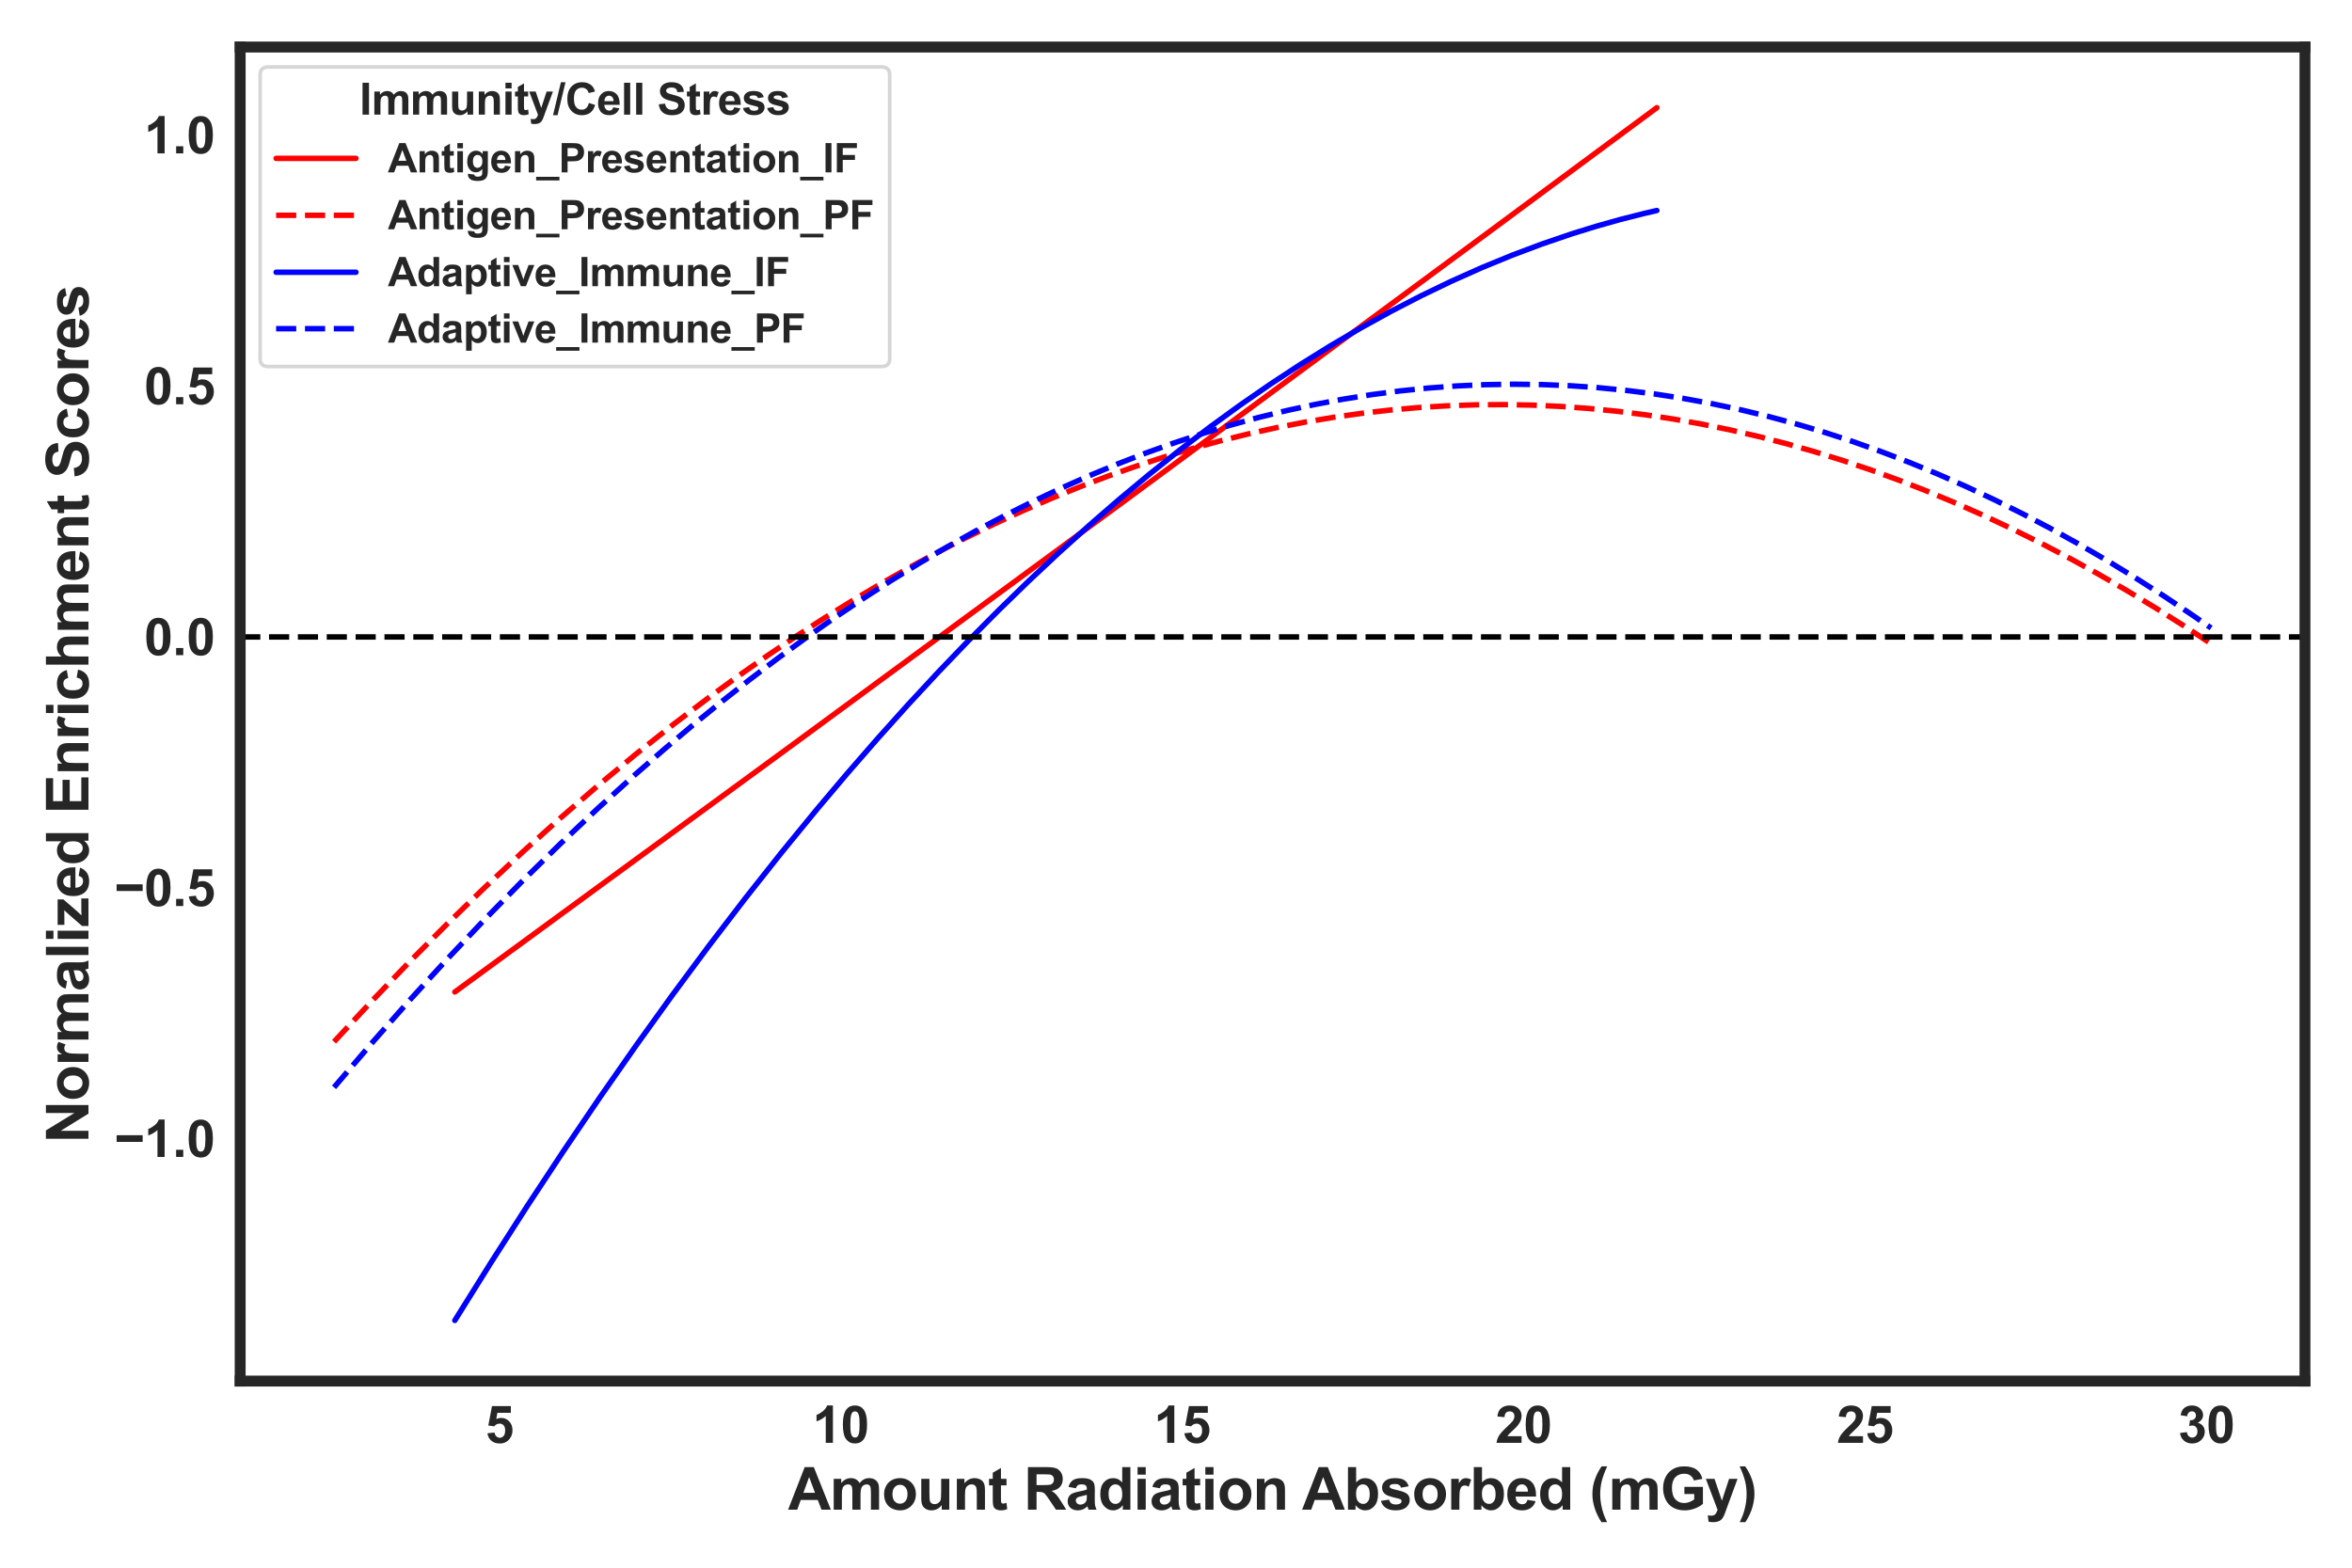<?xml version="1.0" encoding="utf-8" standalone="no"?>
<!DOCTYPE svg PUBLIC "-//W3C//DTD SVG 1.1//EN"
  "http://www.w3.org/Graphics/SVG/1.1/DTD/svg11.dtd">
<svg xmlns:xlink="http://www.w3.org/1999/xlink" width="648pt" height="432pt" viewBox="0 0 648 432" xmlns="http://www.w3.org/2000/svg" version="1.1">
 <defs>
  <style type="text/css">*{stroke-linejoin: round; stroke-linecap: butt}</style>
 </defs>
 <g id="figure_1">
  <g id="patch_1">
   <path d="M 0 432 
L 648 432 
L 648 0 
L 0 0 
z
" style="fill: #ffffff"/>
  </g>
  <g id="axes_1">
   <g id="patch_2">
    <path d="M 66.17 380.579 
L 635.04 380.579 
L 635.04 12.96 
L 66.17 12.96 
z
" style="fill: #ffffff"/>
   </g>
   <g id="matplotlib.axis_1">
    <g id="xtick_1">
     <g id="text_1">
      <!-- 5 -->
      <g style="fill: #262626" transform="translate(133.661 397.6) scale(0.14 -0.14)">
       <defs>
        <path id="Arial-BoldMT-35" d="M 284 1178 
L 1159 1269 
Q 1197 972 1381 798 
Q 1566 625 1806 625 
Q 2081 625 2272 848 
Q 2463 1072 2463 1522 
Q 2463 1944 2273 2155 
Q 2084 2366 1781 2366 
Q 1403 2366 1103 2031 
L 391 2134 
L 841 4519 
L 3163 4519 
L 3163 3697 
L 1506 3697 
L 1369 2919 
Q 1663 3066 1969 3066 
Q 2553 3066 2959 2641 
Q 3366 2216 3366 1538 
Q 3366 972 3038 528 
Q 2591 -78 1797 -78 
Q 1163 -78 763 262 
Q 363 603 284 1178 
z
" transform="scale(0.016)"/>
       </defs>
       <use xlink:href="#Arial-BoldMT-35"/>
      </g>
     </g>
    </g>
    <g id="xtick_2">
     <g id="text_2">
      <!-- 10 -->
      <g style="fill: #262626" transform="translate(223.831 397.6) scale(0.14 -0.14)">
       <defs>
        <path id="Arial-BoldMT-31" d="M 2519 0 
L 1641 0 
L 1641 3309 
Q 1159 2859 506 2644 
L 506 3441 
Q 850 3553 1253 3867 
Q 1656 4181 1806 4600 
L 2519 4600 
L 2519 0 
z
" transform="scale(0.016)"/>
        <path id="Arial-BoldMT-30" d="M 1756 4600 
Q 2422 4600 2797 4125 
Q 3244 3563 3244 2259 
Q 3244 959 2794 391 
Q 2422 -78 1756 -78 
Q 1088 -78 678 436 
Q 269 950 269 2269 
Q 269 3563 719 4131 
Q 1091 4600 1756 4600 
z
M 1756 3872 
Q 1597 3872 1472 3770 
Q 1347 3669 1278 3406 
Q 1188 3066 1188 2259 
Q 1188 1453 1269 1151 
Q 1350 850 1473 750 
Q 1597 650 1756 650 
Q 1916 650 2041 751 
Q 2166 853 2234 1116 
Q 2325 1453 2325 2259 
Q 2325 3066 2244 3367 
Q 2163 3669 2039 3770 
Q 1916 3872 1756 3872 
z
" transform="scale(0.016)"/>
       </defs>
       <use xlink:href="#Arial-BoldMT-31"/>
       <use xlink:href="#Arial-BoldMT-30" x="55.615"/>
      </g>
     </g>
    </g>
    <g id="xtick_3">
     <g id="text_3">
      <!-- 15 -->
      <g style="fill: #262626" transform="translate(317.893 397.6) scale(0.14 -0.14)">
       <use xlink:href="#Arial-BoldMT-31"/>
       <use xlink:href="#Arial-BoldMT-35" x="55.615"/>
      </g>
     </g>
    </g>
    <g id="xtick_4">
     <g id="text_4">
      <!-- 20 -->
      <g style="fill: #262626" transform="translate(411.955 397.6) scale(0.14 -0.14)">
       <defs>
        <path id="Arial-BoldMT-32" d="M 3238 816 
L 3238 0 
L 159 0 
Q 209 463 459 877 
Q 709 1291 1447 1975 
Q 2041 2528 2175 2725 
Q 2356 2997 2356 3263 
Q 2356 3556 2198 3714 
Q 2041 3872 1763 3872 
Q 1488 3872 1325 3706 
Q 1163 3541 1138 3156 
L 263 3244 
Q 341 3969 753 4284 
Q 1166 4600 1784 4600 
Q 2463 4600 2850 4234 
Q 3238 3869 3238 3325 
Q 3238 3016 3127 2736 
Q 3016 2456 2775 2150 
Q 2616 1947 2200 1565 
Q 1784 1184 1673 1059 
Q 1563 934 1494 816 
L 3238 816 
z
" transform="scale(0.016)"/>
       </defs>
       <use xlink:href="#Arial-BoldMT-32"/>
       <use xlink:href="#Arial-BoldMT-30" x="55.615"/>
      </g>
     </g>
    </g>
    <g id="xtick_5">
     <g id="text_5">
      <!-- 25 -->
      <g style="fill: #262626" transform="translate(506.018 397.6) scale(0.14 -0.14)">
       <use xlink:href="#Arial-BoldMT-32"/>
       <use xlink:href="#Arial-BoldMT-35" x="55.615"/>
      </g>
     </g>
    </g>
    <g id="xtick_6">
     <g id="text_6">
      <!-- 30 -->
      <g style="fill: #262626" transform="translate(600.08 397.6) scale(0.14 -0.14)">
       <defs>
        <path id="Arial-BoldMT-33" d="M 241 1216 
L 1091 1319 
Q 1131 994 1309 822 
Q 1488 650 1741 650 
Q 2013 650 2198 856 
Q 2384 1063 2384 1413 
Q 2384 1744 2206 1937 
Q 2028 2131 1772 2131 
Q 1603 2131 1369 2066 
L 1466 2781 
Q 1822 2772 2009 2936 
Q 2197 3100 2197 3372 
Q 2197 3603 2059 3740 
Q 1922 3878 1694 3878 
Q 1469 3878 1309 3722 
Q 1150 3566 1116 3266 
L 306 3403 
Q 391 3819 561 4067 
Q 731 4316 1036 4458 
Q 1341 4600 1719 4600 
Q 2366 4600 2756 4188 
Q 3078 3850 3078 3425 
Q 3078 2822 2419 2463 
Q 2813 2378 3048 2084 
Q 3284 1791 3284 1375 
Q 3284 772 2843 347 
Q 2403 -78 1747 -78 
Q 1125 -78 715 280 
Q 306 638 241 1216 
z
" transform="scale(0.016)"/>
       </defs>
       <use xlink:href="#Arial-BoldMT-33"/>
       <use xlink:href="#Arial-BoldMT-30" x="55.615"/>
      </g>
     </g>
    </g>
    <g id="text_7">
     <!-- Amount Radiation Absorbed (mGy) -->
     <g style="fill: #262626" transform="translate(217.135 416.01) scale(0.16 -0.16)">
      <defs>
       <path id="Arial-BoldMT-41" d="M 4597 0 
L 3591 0 
L 3191 1041 
L 1359 1041 
L 981 0 
L 0 0 
L 1784 4581 
L 2763 4581 
L 4597 0 
z
M 2894 1813 
L 2263 3513 
L 1644 1813 
L 2894 1813 
z
" transform="scale(0.016)"/>
       <path id="Arial-BoldMT-6d" d="M 394 3319 
L 1203 3319 
L 1203 2866 
Q 1638 3394 2238 3394 
Q 2556 3394 2790 3262 
Q 3025 3131 3175 2866 
Q 3394 3131 3647 3262 
Q 3900 3394 4188 3394 
Q 4553 3394 4806 3245 
Q 5059 3097 5184 2809 
Q 5275 2597 5275 2122 
L 5275 0 
L 4397 0 
L 4397 1897 
Q 4397 2391 4306 2534 
Q 4184 2722 3931 2722 
Q 3747 2722 3584 2609 
Q 3422 2497 3350 2280 
Q 3278 2063 3278 1594 
L 3278 0 
L 2400 0 
L 2400 1819 
Q 2400 2303 2353 2443 
Q 2306 2584 2207 2653 
Q 2109 2722 1941 2722 
Q 1738 2722 1575 2612 
Q 1413 2503 1342 2297 
Q 1272 2091 1272 1613 
L 1272 0 
L 394 0 
L 394 3319 
z
" transform="scale(0.016)"/>
       <path id="Arial-BoldMT-6f" d="M 256 1706 
Q 256 2144 472 2553 
Q 688 2963 1083 3178 
Q 1478 3394 1966 3394 
Q 2719 3394 3200 2905 
Q 3681 2416 3681 1669 
Q 3681 916 3195 420 
Q 2709 -75 1972 -75 
Q 1516 -75 1102 131 
Q 688 338 472 736 
Q 256 1134 256 1706 
z
M 1156 1659 
Q 1156 1166 1390 903 
Q 1625 641 1969 641 
Q 2313 641 2545 903 
Q 2778 1166 2778 1666 
Q 2778 2153 2545 2415 
Q 2313 2678 1969 2678 
Q 1625 2678 1390 2415 
Q 1156 2153 1156 1659 
z
" transform="scale(0.016)"/>
       <path id="Arial-BoldMT-75" d="M 2644 0 
L 2644 497 
Q 2463 231 2167 78 
Q 1872 -75 1544 -75 
Q 1209 -75 943 72 
Q 678 219 559 484 
Q 441 750 441 1219 
L 441 3319 
L 1319 3319 
L 1319 1794 
Q 1319 1094 1367 936 
Q 1416 778 1544 686 
Q 1672 594 1869 594 
Q 2094 594 2272 717 
Q 2450 841 2515 1023 
Q 2581 1206 2581 1919 
L 2581 3319 
L 3459 3319 
L 3459 0 
L 2644 0 
z
" transform="scale(0.016)"/>
       <path id="Arial-BoldMT-6e" d="M 3478 0 
L 2600 0 
L 2600 1694 
Q 2600 2231 2544 2389 
Q 2488 2547 2361 2634 
Q 2234 2722 2056 2722 
Q 1828 2722 1647 2597 
Q 1466 2472 1398 2265 
Q 1331 2059 1331 1503 
L 1331 0 
L 453 0 
L 453 3319 
L 1269 3319 
L 1269 2831 
Q 1703 3394 2363 3394 
Q 2653 3394 2893 3289 
Q 3134 3184 3257 3021 
Q 3381 2859 3429 2653 
Q 3478 2447 3478 2063 
L 3478 0 
z
" transform="scale(0.016)"/>
       <path id="Arial-BoldMT-74" d="M 1981 3319 
L 1981 2619 
L 1381 2619 
L 1381 1281 
Q 1381 875 1398 808 
Q 1416 741 1477 697 
Q 1538 653 1625 653 
Q 1747 653 1978 738 
L 2053 56 
Q 1747 -75 1359 -75 
Q 1122 -75 931 4 
Q 741 84 652 211 
Q 563 338 528 553 
Q 500 706 500 1172 
L 500 2619 
L 97 2619 
L 97 3319 
L 500 3319 
L 500 3978 
L 1381 4491 
L 1381 3319 
L 1981 3319 
z
" transform="scale(0.016)"/>
       <path id="Arial-BoldMT-20" transform="scale(0.016)"/>
       <path id="Arial-BoldMT-52" d="M 469 0 
L 469 4581 
L 2416 4581 
Q 3150 4581 3483 4457 
Q 3816 4334 4016 4018 
Q 4216 3703 4216 3297 
Q 4216 2781 3912 2445 
Q 3609 2109 3006 2022 
Q 3306 1847 3501 1637 
Q 3697 1428 4028 894 
L 4588 0 
L 3481 0 
L 2813 997 
Q 2456 1531 2325 1670 
Q 2194 1809 2047 1861 
Q 1900 1913 1581 1913 
L 1394 1913 
L 1394 0 
L 469 0 
z
M 1394 2644 
L 2078 2644 
Q 2744 2644 2909 2700 
Q 3075 2756 3169 2893 
Q 3263 3031 3263 3238 
Q 3263 3469 3139 3611 
Q 3016 3753 2791 3791 
Q 2678 3806 2116 3806 
L 1394 3806 
L 1394 2644 
z
" transform="scale(0.016)"/>
       <path id="Arial-BoldMT-61" d="M 1116 2306 
L 319 2450 
Q 453 2931 781 3162 
Q 1109 3394 1756 3394 
Q 2344 3394 2631 3255 
Q 2919 3116 3036 2902 
Q 3153 2688 3153 2116 
L 3144 1091 
Q 3144 653 3186 445 
Q 3228 238 3344 0 
L 2475 0 
Q 2441 88 2391 259 
Q 2369 338 2359 363 
Q 2134 144 1878 34 
Q 1622 -75 1331 -75 
Q 819 -75 523 203 
Q 228 481 228 906 
Q 228 1188 362 1408 
Q 497 1628 739 1745 
Q 981 1863 1438 1950 
Q 2053 2066 2291 2166 
L 2291 2253 
Q 2291 2506 2166 2614 
Q 2041 2722 1694 2722 
Q 1459 2722 1328 2630 
Q 1197 2538 1116 2306 
z
M 2291 1594 
Q 2122 1538 1756 1459 
Q 1391 1381 1278 1306 
Q 1106 1184 1106 997 
Q 1106 813 1243 678 
Q 1381 544 1594 544 
Q 1831 544 2047 700 
Q 2206 819 2256 991 
Q 2291 1103 2291 1419 
L 2291 1594 
z
" transform="scale(0.016)"/>
       <path id="Arial-BoldMT-64" d="M 3503 0 
L 2688 0 
L 2688 488 
Q 2484 203 2207 64 
Q 1931 -75 1650 -75 
Q 1078 -75 670 386 
Q 263 847 263 1672 
Q 263 2516 659 2955 
Q 1056 3394 1663 3394 
Q 2219 3394 2625 2931 
L 2625 4581 
L 3503 4581 
L 3503 0 
z
M 1159 1731 
Q 1159 1200 1306 963 
Q 1519 619 1900 619 
Q 2203 619 2415 876 
Q 2628 1134 2628 1647 
Q 2628 2219 2422 2470 
Q 2216 2722 1894 2722 
Q 1581 2722 1370 2473 
Q 1159 2225 1159 1731 
z
" transform="scale(0.016)"/>
       <path id="Arial-BoldMT-69" d="M 459 3769 
L 459 4581 
L 1338 4581 
L 1338 3769 
L 459 3769 
z
M 459 0 
L 459 3319 
L 1338 3319 
L 1338 0 
L 459 0 
z
" transform="scale(0.016)"/>
       <path id="Arial-BoldMT-62" d="M 422 0 
L 422 4581 
L 1300 4581 
L 1300 2931 
Q 1706 3394 2263 3394 
Q 2869 3394 3266 2955 
Q 3663 2516 3663 1694 
Q 3663 844 3258 384 
Q 2853 -75 2275 -75 
Q 1991 -75 1714 67 
Q 1438 209 1238 488 
L 1238 0 
L 422 0 
z
M 1294 1731 
Q 1294 1216 1456 969 
Q 1684 619 2063 619 
Q 2353 619 2558 867 
Q 2763 1116 2763 1650 
Q 2763 2219 2556 2470 
Q 2350 2722 2028 2722 
Q 1713 2722 1503 2476 
Q 1294 2231 1294 1731 
z
" transform="scale(0.016)"/>
       <path id="Arial-BoldMT-73" d="M 150 947 
L 1031 1081 
Q 1088 825 1259 692 
Q 1431 559 1741 559 
Q 2081 559 2253 684 
Q 2369 772 2369 919 
Q 2369 1019 2306 1084 
Q 2241 1147 2013 1200 
Q 950 1434 666 1628 
Q 272 1897 272 2375 
Q 272 2806 612 3100 
Q 953 3394 1669 3394 
Q 2350 3394 2681 3172 
Q 3013 2950 3138 2516 
L 2309 2363 
Q 2256 2556 2107 2659 
Q 1959 2763 1684 2763 
Q 1338 2763 1188 2666 
Q 1088 2597 1088 2488 
Q 1088 2394 1175 2328 
Q 1294 2241 1995 2081 
Q 2697 1922 2975 1691 
Q 3250 1456 3250 1038 
Q 3250 581 2869 253 
Q 2488 -75 1741 -75 
Q 1063 -75 667 200 
Q 272 475 150 947 
z
" transform="scale(0.016)"/>
       <path id="Arial-BoldMT-72" d="M 1300 0 
L 422 0 
L 422 3319 
L 1238 3319 
L 1238 2847 
Q 1447 3181 1614 3287 
Q 1781 3394 1994 3394 
Q 2294 3394 2572 3228 
L 2300 2463 
Q 2078 2606 1888 2606 
Q 1703 2606 1575 2504 
Q 1447 2403 1373 2137 
Q 1300 1872 1300 1025 
L 1300 0 
z
" transform="scale(0.016)"/>
       <path id="Arial-BoldMT-65" d="M 2381 1056 
L 3256 909 
Q 3088 428 2723 176 
Q 2359 -75 1813 -75 
Q 947 -75 531 491 
Q 203 944 203 1634 
Q 203 2459 634 2926 
Q 1066 3394 1725 3394 
Q 2466 3394 2894 2905 
Q 3322 2416 3303 1406 
L 1103 1406 
Q 1113 1016 1316 798 
Q 1519 581 1822 581 
Q 2028 581 2168 693 
Q 2309 806 2381 1056 
z
M 2431 1944 
Q 2422 2325 2234 2523 
Q 2047 2722 1778 2722 
Q 1491 2722 1303 2513 
Q 1116 2303 1119 1944 
L 2431 1944 
z
" transform="scale(0.016)"/>
       <path id="Arial-BoldMT-28" d="M 1916 -1347 
L 1313 -1347 
Q 834 -625 584 153 
Q 334 931 334 1659 
Q 334 2563 644 3369 
Q 913 4069 1325 4659 
L 1925 4659 
Q 1497 3713 1336 3048 
Q 1175 2384 1175 1641 
Q 1175 1128 1270 590 
Q 1366 53 1531 -431 
Q 1641 -750 1916 -1347 
z
" transform="scale(0.016)"/>
       <path id="Arial-BoldMT-47" d="M 2597 1684 
L 2597 2456 
L 4591 2456 
L 4591 631 
Q 4300 350 3748 136 
Q 3197 -78 2631 -78 
Q 1913 -78 1378 223 
Q 844 525 575 1086 
Q 306 1647 306 2306 
Q 306 3022 606 3578 
Q 906 4134 1484 4431 
Q 1925 4659 2581 4659 
Q 3434 4659 3914 4301 
Q 4394 3944 4531 3313 
L 3613 3141 
Q 3516 3478 3248 3673 
Q 2981 3869 2581 3869 
Q 1975 3869 1617 3484 
Q 1259 3100 1259 2344 
Q 1259 1528 1621 1120 
Q 1984 713 2572 713 
Q 2863 713 3155 827 
Q 3447 941 3656 1103 
L 3656 1684 
L 2597 1684 
z
" transform="scale(0.016)"/>
       <path id="Arial-BoldMT-79" d="M 44 3319 
L 978 3319 
L 1772 963 
L 2547 3319 
L 3456 3319 
L 2284 125 
L 2075 -453 
Q 1959 -744 1854 -897 
Q 1750 -1050 1614 -1145 
Q 1478 -1241 1279 -1294 
Q 1081 -1347 831 -1347 
Q 578 -1347 334 -1294 
L 256 -606 
Q 463 -647 628 -647 
Q 934 -647 1081 -467 
Q 1228 -288 1306 -9 
L 44 3319 
z
" transform="scale(0.016)"/>
       <path id="Arial-BoldMT-29" d="M 216 -1347 
Q 475 -791 581 -494 
Q 688 -197 778 190 
Q 869 578 912 926 
Q 956 1275 956 1641 
Q 956 2384 797 3048 
Q 638 3713 209 4659 
L 806 4659 
Q 1278 3988 1539 3234 
Q 1800 2481 1800 1706 
Q 1800 1053 1594 306 
Q 1359 -531 822 -1347 
L 216 -1347 
z
" transform="scale(0.016)"/>
      </defs>
      <use xlink:href="#Arial-BoldMT-41"/>
      <use xlink:href="#Arial-BoldMT-6d" x="72.217"/>
      <use xlink:href="#Arial-BoldMT-6f" x="161.133"/>
      <use xlink:href="#Arial-BoldMT-75" x="222.217"/>
      <use xlink:href="#Arial-BoldMT-6e" x="283.301"/>
      <use xlink:href="#Arial-BoldMT-74" x="344.385"/>
      <use xlink:href="#Arial-BoldMT-20" x="377.686"/>
      <use xlink:href="#Arial-BoldMT-52" x="405.469"/>
      <use xlink:href="#Arial-BoldMT-61" x="477.686"/>
      <use xlink:href="#Arial-BoldMT-64" x="533.301"/>
      <use xlink:href="#Arial-BoldMT-69" x="594.385"/>
      <use xlink:href="#Arial-BoldMT-61" x="622.168"/>
      <use xlink:href="#Arial-BoldMT-74" x="677.783"/>
      <use xlink:href="#Arial-BoldMT-69" x="711.084"/>
      <use xlink:href="#Arial-BoldMT-6f" x="738.867"/>
      <use xlink:href="#Arial-BoldMT-6e" x="799.951"/>
      <use xlink:href="#Arial-BoldMT-20" x="861.035"/>
      <use xlink:href="#Arial-BoldMT-41" x="885.068"/>
      <use xlink:href="#Arial-BoldMT-62" x="957.285"/>
      <use xlink:href="#Arial-BoldMT-73" x="1018.369"/>
      <use xlink:href="#Arial-BoldMT-6f" x="1073.984"/>
      <use xlink:href="#Arial-BoldMT-72" x="1135.068"/>
      <use xlink:href="#Arial-BoldMT-62" x="1173.984"/>
      <use xlink:href="#Arial-BoldMT-65" x="1235.068"/>
      <use xlink:href="#Arial-BoldMT-64" x="1290.684"/>
      <use xlink:href="#Arial-BoldMT-20" x="1351.768"/>
      <use xlink:href="#Arial-BoldMT-28" x="1379.551"/>
      <use xlink:href="#Arial-BoldMT-6d" x="1412.852"/>
      <use xlink:href="#Arial-BoldMT-47" x="1501.768"/>
      <use xlink:href="#Arial-BoldMT-79" x="1579.551"/>
      <use xlink:href="#Arial-BoldMT-29" x="1635.166"/>
     </g>
    </g>
   </g>
   <g id="matplotlib.axis_2">
    <g id="ytick_1">
     <g id="text_8">
      <!-- −1.0 -->
      <g style="fill: #262626" transform="translate(31.533 318.808) scale(0.14 -0.14)">
       <defs>
        <path id="Arial-BoldMT-2212" d="M 266 1850 
L 266 2672 
L 3469 2672 
L 3469 1850 
L 266 1850 
z
" transform="scale(0.016)"/>
        <path id="Arial-BoldMT-2e" d="M 459 0 
L 459 878 
L 1338 878 
L 1338 0 
L 459 0 
z
" transform="scale(0.016)"/>
       </defs>
       <use xlink:href="#Arial-BoldMT-2212"/>
       <use xlink:href="#Arial-BoldMT-31" x="58.398"/>
       <use xlink:href="#Arial-BoldMT-2e" x="114.014"/>
       <use xlink:href="#Arial-BoldMT-30" x="141.797"/>
      </g>
     </g>
    </g>
    <g id="ytick_2">
     <g id="text_9">
      <!-- −0.5 -->
      <g style="fill: #262626" transform="translate(31.533 249.672) scale(0.14 -0.14)">
       <use xlink:href="#Arial-BoldMT-2212"/>
       <use xlink:href="#Arial-BoldMT-30" x="58.398"/>
       <use xlink:href="#Arial-BoldMT-2e" x="114.014"/>
       <use xlink:href="#Arial-BoldMT-35" x="141.797"/>
      </g>
     </g>
    </g>
    <g id="ytick_3">
     <g id="text_10">
      <!-- 0.0 -->
      <g style="fill: #262626" transform="translate(39.71 180.537) scale(0.14 -0.14)">
       <use xlink:href="#Arial-BoldMT-30"/>
       <use xlink:href="#Arial-BoldMT-2e" x="55.615"/>
       <use xlink:href="#Arial-BoldMT-30" x="83.398"/>
      </g>
     </g>
    </g>
    <g id="ytick_4">
     <g id="text_11">
      <!-- 0.5 -->
      <g style="fill: #262626" transform="translate(39.71 111.401) scale(0.14 -0.14)">
       <use xlink:href="#Arial-BoldMT-30"/>
       <use xlink:href="#Arial-BoldMT-2e" x="55.615"/>
       <use xlink:href="#Arial-BoldMT-35" x="83.398"/>
      </g>
     </g>
    </g>
    <g id="ytick_5">
     <g id="text_12">
      <!-- 1.0 -->
      <g style="fill: #262626" transform="translate(39.71 42.266) scale(0.14 -0.14)">
       <use xlink:href="#Arial-BoldMT-31"/>
       <use xlink:href="#Arial-BoldMT-2e" x="55.615"/>
       <use xlink:href="#Arial-BoldMT-30" x="83.398"/>
      </g>
     </g>
    </g>
    <g id="text_13">
     <!-- Normalized Enrichment Scores -->
     <g style="fill: #262626" transform="translate(24.376 315.023) rotate(-90) scale(0.16 -0.16)">
      <defs>
       <path id="Arial-BoldMT-4e" d="M 475 0 
L 475 4581 
L 1375 4581 
L 3250 1522 
L 3250 4581 
L 4109 4581 
L 4109 0 
L 3181 0 
L 1334 2988 
L 1334 0 
L 475 0 
z
" transform="scale(0.016)"/>
       <path id="Arial-BoldMT-6c" d="M 459 0 
L 459 4581 
L 1338 4581 
L 1338 0 
L 459 0 
z
" transform="scale(0.016)"/>
       <path id="Arial-BoldMT-7a" d="M 106 0 
L 106 684 
L 1350 2113 
Q 1656 2463 1803 2609 
Q 1650 2600 1400 2597 
L 228 2591 
L 228 3319 
L 2972 3319 
L 2972 2697 
L 1703 1234 
L 1256 750 
Q 1622 772 1709 772 
L 3069 772 
L 3069 0 
L 106 0 
z
" transform="scale(0.016)"/>
       <path id="Arial-BoldMT-45" d="M 466 0 
L 466 4581 
L 3863 4581 
L 3863 3806 
L 1391 3806 
L 1391 2791 
L 3691 2791 
L 3691 2019 
L 1391 2019 
L 1391 772 
L 3950 772 
L 3950 0 
L 466 0 
z
" transform="scale(0.016)"/>
       <path id="Arial-BoldMT-63" d="M 3353 2338 
L 2488 2181 
Q 2444 2441 2289 2572 
Q 2134 2703 1888 2703 
Q 1559 2703 1364 2476 
Q 1169 2250 1169 1719 
Q 1169 1128 1367 884 
Q 1566 641 1900 641 
Q 2150 641 2309 783 
Q 2469 925 2534 1272 
L 3397 1125 
Q 3263 531 2881 228 
Q 2500 -75 1859 -75 
Q 1131 -75 698 384 
Q 266 844 266 1656 
Q 266 2478 700 2936 
Q 1134 3394 1875 3394 
Q 2481 3394 2839 3133 
Q 3197 2872 3353 2338 
z
" transform="scale(0.016)"/>
       <path id="Arial-BoldMT-68" d="M 1334 4581 
L 1334 2897 
Q 1759 3394 2350 3394 
Q 2653 3394 2897 3281 
Q 3141 3169 3264 2994 
Q 3388 2819 3433 2606 
Q 3478 2394 3478 1947 
L 3478 0 
L 2600 0 
L 2600 1753 
Q 2600 2275 2550 2415 
Q 2500 2556 2373 2639 
Q 2247 2722 2056 2722 
Q 1838 2722 1666 2615 
Q 1494 2509 1414 2295 
Q 1334 2081 1334 1663 
L 1334 0 
L 456 0 
L 456 4581 
L 1334 4581 
z
" transform="scale(0.016)"/>
       <path id="Arial-BoldMT-53" d="M 231 1491 
L 1131 1578 
Q 1213 1125 1461 912 
Q 1709 700 2131 700 
Q 2578 700 2804 889 
Q 3031 1078 3031 1331 
Q 3031 1494 2936 1608 
Q 2841 1722 2603 1806 
Q 2441 1863 1863 2006 
Q 1119 2191 819 2459 
Q 397 2838 397 3381 
Q 397 3731 595 4036 
Q 794 4341 1167 4500 
Q 1541 4659 2069 4659 
Q 2931 4659 3367 4281 
Q 3803 3903 3825 3272 
L 2900 3231 
Q 2841 3584 2645 3739 
Q 2450 3894 2059 3894 
Q 1656 3894 1428 3728 
Q 1281 3622 1281 3444 
Q 1281 3281 1419 3166 
Q 1594 3019 2269 2859 
Q 2944 2700 3267 2529 
Q 3591 2359 3773 2064 
Q 3956 1769 3956 1334 
Q 3956 941 3737 597 
Q 3519 253 3119 86 
Q 2719 -81 2122 -81 
Q 1253 -81 787 320 
Q 322 722 231 1491 
z
" transform="scale(0.016)"/>
      </defs>
      <use xlink:href="#Arial-BoldMT-4e"/>
      <use xlink:href="#Arial-BoldMT-6f" x="72.217"/>
      <use xlink:href="#Arial-BoldMT-72" x="133.301"/>
      <use xlink:href="#Arial-BoldMT-6d" x="172.217"/>
      <use xlink:href="#Arial-BoldMT-61" x="261.133"/>
      <use xlink:href="#Arial-BoldMT-6c" x="316.748"/>
      <use xlink:href="#Arial-BoldMT-69" x="344.531"/>
      <use xlink:href="#Arial-BoldMT-7a" x="372.314"/>
      <use xlink:href="#Arial-BoldMT-65" x="422.314"/>
      <use xlink:href="#Arial-BoldMT-64" x="477.93"/>
      <use xlink:href="#Arial-BoldMT-20" x="539.014"/>
      <use xlink:href="#Arial-BoldMT-45" x="566.797"/>
      <use xlink:href="#Arial-BoldMT-6e" x="633.496"/>
      <use xlink:href="#Arial-BoldMT-72" x="694.58"/>
      <use xlink:href="#Arial-BoldMT-69" x="733.496"/>
      <use xlink:href="#Arial-BoldMT-63" x="761.279"/>
      <use xlink:href="#Arial-BoldMT-68" x="816.895"/>
      <use xlink:href="#Arial-BoldMT-6d" x="877.979"/>
      <use xlink:href="#Arial-BoldMT-65" x="966.895"/>
      <use xlink:href="#Arial-BoldMT-6e" x="1022.51"/>
      <use xlink:href="#Arial-BoldMT-74" x="1083.594"/>
      <use xlink:href="#Arial-BoldMT-20" x="1116.895"/>
      <use xlink:href="#Arial-BoldMT-53" x="1144.678"/>
      <use xlink:href="#Arial-BoldMT-63" x="1211.377"/>
      <use xlink:href="#Arial-BoldMT-6f" x="1266.992"/>
      <use xlink:href="#Arial-BoldMT-72" x="1328.076"/>
      <use xlink:href="#Arial-BoldMT-65" x="1366.992"/>
      <use xlink:href="#Arial-BoldMT-73" x="1422.607"/>
     </g>
    </g>
   </g>
   <g id="line2d_1">
    <path d="M 125.307 273.353 
L 218.502 205.134 
L 311.697 136.637 
L 404.892 67.861 
L 456.482 29.67 
L 456.482 29.67 
" clip-path="url(#p133b73622f)" style="fill: none; stroke: #ff0000; stroke-width: 1.5; stroke-linecap: round"/>
   </g>
   <g id="line2d_2">
    <path d="M 92.028 287.076 
L 102.423 275.877 
L 112.818 265.047 
L 123.213 254.587 
L 133.608 244.495 
L 144.003 234.772 
L 154.398 225.418 
L 164.793 216.434 
L 175.188 207.818 
L 185.583 199.571 
L 195.978 191.693 
L 203.775 186.027 
L 211.571 180.568 
L 219.367 175.317 
L 227.164 170.274 
L 234.96 165.438 
L 242.756 160.809 
L 250.552 156.388 
L 258.349 152.175 
L 266.145 148.169 
L 273.941 144.371 
L 281.738 140.78 
L 289.534 137.397 
L 297.33 134.221 
L 305.127 131.253 
L 312.923 128.493 
L 320.719 125.94 
L 328.515 123.594 
L 336.312 121.456 
L 344.108 119.526 
L 351.904 117.803 
L 359.701 116.288 
L 367.497 114.981 
L 375.293 113.881 
L 383.09 112.988 
L 390.886 112.303 
L 398.682 111.826 
L 406.478 111.556 
L 414.275 111.493 
L 422.071 111.639 
L 429.867 111.991 
L 437.664 112.552 
L 445.46 113.32 
L 453.256 114.295 
L 461.053 115.478 
L 468.849 116.869 
L 476.645 118.467 
L 484.441 120.272 
L 492.238 122.285 
L 500.034 124.506 
L 507.83 126.935 
L 515.627 129.57 
L 523.423 132.414 
L 531.219 135.465 
L 539.016 138.723 
L 546.812 142.189 
L 554.608 145.863 
L 562.404 149.744 
L 570.201 153.833 
L 577.997 158.129 
L 585.793 162.633 
L 593.59 167.344 
L 601.386 172.263 
L 609.182 177.39 
L 609.182 177.39 
" clip-path="url(#p133b73622f)" style="fill: none; stroke-dasharray: 5.55,2.4; stroke-dashoffset: 0; stroke: #ff0000; stroke-width: 1.5"/>
   </g>
   <g id="line2d_3">
    <path d="M 125.307 363.869 
L 135.292 347.88 
L 145.277 332.311 
L 155.262 317.163 
L 165.248 302.436 
L 175.233 288.13 
L 185.218 274.244 
L 195.203 260.78 
L 205.188 247.736 
L 215.173 235.113 
L 225.159 222.91 
L 233.48 213.063 
L 241.801 203.508 
L 250.122 194.245 
L 258.442 185.274 
L 266.763 176.596 
L 275.084 168.21 
L 283.405 160.116 
L 291.726 152.314 
L 300.047 144.804 
L 308.368 137.587 
L 316.689 130.661 
L 325.01 124.028 
L 333.331 117.687 
L 341.652 111.639 
L 349.973 105.882 
L 358.294 100.418 
L 366.615 95.246 
L 374.936 90.366 
L 383.257 85.778 
L 391.578 81.483 
L 399.899 77.48 
L 408.22 73.769 
L 416.541 70.35 
L 424.862 67.223 
L 433.183 64.389 
L 439.84 62.331 
L 446.496 60.461 
L 453.153 58.778 
L 456.482 58.007 
L 456.482 58.007 
" clip-path="url(#p133b73622f)" style="fill: none; stroke: #0000ff; stroke-width: 1.5; stroke-linecap: round"/>
   </g>
   <g id="line2d_4">
    <path d="M 92.028 299.631 
L 102.423 287.453 
L 112.818 275.67 
L 123.213 264.282 
L 133.608 253.29 
L 144.003 242.693 
L 154.398 232.491 
L 164.793 222.684 
L 175.188 213.272 
L 182.985 206.473 
L 190.781 199.896 
L 198.577 193.542 
L 206.373 187.41 
L 214.17 181.5 
L 221.966 175.812 
L 229.762 170.347 
L 237.559 165.104 
L 245.355 160.083 
L 253.151 155.285 
L 260.948 150.709 
L 268.744 146.355 
L 276.54 142.224 
L 284.336 138.315 
L 292.133 134.628 
L 299.929 131.164 
L 307.725 127.922 
L 315.522 124.902 
L 323.318 122.105 
L 331.114 119.53 
L 338.911 117.177 
L 346.707 115.046 
L 354.503 113.138 
L 362.299 111.452 
L 370.096 109.989 
L 377.892 108.748 
L 385.688 107.729 
L 393.485 106.932 
L 401.281 106.358 
L 409.077 106.006 
L 416.874 105.877 
L 424.67 105.97 
L 432.466 106.285 
L 440.262 106.822 
L 448.059 107.582 
L 455.855 108.564 
L 463.651 109.768 
L 471.448 111.195 
L 479.244 112.844 
L 487.04 114.715 
L 494.837 116.809 
L 502.633 119.125 
L 510.429 121.663 
L 518.225 124.424 
L 526.022 127.407 
L 533.818 130.612 
L 541.614 134.04 
L 549.411 137.69 
L 557.207 141.562 
L 565.003 145.657 
L 572.8 149.973 
L 580.596 154.513 
L 588.392 159.274 
L 596.188 164.258 
L 603.985 169.464 
L 609.182 173.058 
L 609.182 173.058 
" clip-path="url(#p133b73622f)" style="fill: none; stroke-dasharray: 5.55,2.4; stroke-dashoffset: 0; stroke: #0000ff; stroke-width: 1.5"/>
   </g>
   <g id="line2d_5">
    <path d="M 66.17 175.526 
L 635.04 175.526 
" clip-path="url(#p133b73622f)" style="fill: none; stroke-dasharray: 5.55,2.4; stroke-dashoffset: 0; stroke: #000000; stroke-width: 1.5"/>
   </g>
   <g id="patch_3">
    <path d="M 66.17 380.579 
L 66.17 12.96 
" style="fill: none; stroke: #262626; stroke-width: 3; stroke-linejoin: miter; stroke-linecap: square"/>
   </g>
   <g id="patch_4">
    <path d="M 635.04 380.579 
L 635.04 12.96 
" style="fill: none; stroke: #262626; stroke-width: 3; stroke-linejoin: miter; stroke-linecap: square"/>
   </g>
   <g id="patch_5">
    <path d="M 66.17 380.579 
L 635.04 380.579 
" style="fill: none; stroke: #262626; stroke-width: 3; stroke-linejoin: miter; stroke-linecap: square"/>
   </g>
   <g id="patch_6">
    <path d="M 66.17 12.96 
L 635.04 12.96 
" style="fill: none; stroke: #262626; stroke-width: 3; stroke-linejoin: miter; stroke-linecap: square"/>
   </g>
   <g id="legend_1">
    <g id="patch_7">
     <path d="M 73.87 100.998 
L 242.919 100.998 
Q 245.119 100.998 245.119 98.798 
L 245.119 20.66 
Q 245.119 18.46 242.919 18.46 
L 73.87 18.46 
Q 71.67 18.46 71.67 20.66 
L 71.67 98.798 
Q 71.67 100.998 73.87 100.998 
z
" style="fill: #ffffff; opacity: 0.8; stroke: #cccccc; stroke-linejoin: miter"/>
    </g>
    <g id="text_14">
     <!-- Immunity/Cell Stress -->
     <g style="fill: #262626" transform="translate(99.044 31.596) scale(0.12 -0.12)">
      <defs>
       <path id="Arial-BoldMT-49" d="M 438 0 
L 438 4581 
L 1363 4581 
L 1363 0 
L 438 0 
z
" transform="scale(0.016)"/>
       <path id="Arial-BoldMT-2f" d="M -9 -78 
L 1125 4659 
L 1784 4659 
L 638 -78 
L -9 -78 
z
" transform="scale(0.016)"/>
       <path id="Arial-BoldMT-43" d="M 3397 1684 
L 4294 1400 
Q 4088 650 3608 286 
Q 3128 -78 2391 -78 
Q 1478 -78 890 545 
Q 303 1169 303 2250 
Q 303 3394 893 4026 
Q 1484 4659 2447 4659 
Q 3288 4659 3813 4163 
Q 4125 3869 4281 3319 
L 3366 3100 
Q 3284 3456 3026 3662 
Q 2769 3869 2400 3869 
Q 1891 3869 1573 3503 
Q 1256 3138 1256 2319 
Q 1256 1450 1568 1081 
Q 1881 713 2381 713 
Q 2750 713 3015 947 
Q 3281 1181 3397 1684 
z
" transform="scale(0.016)"/>
      </defs>
      <use xlink:href="#Arial-BoldMT-49"/>
      <use xlink:href="#Arial-BoldMT-6d" x="27.783"/>
      <use xlink:href="#Arial-BoldMT-6d" x="116.699"/>
      <use xlink:href="#Arial-BoldMT-75" x="205.615"/>
      <use xlink:href="#Arial-BoldMT-6e" x="266.699"/>
      <use xlink:href="#Arial-BoldMT-69" x="327.783"/>
      <use xlink:href="#Arial-BoldMT-74" x="355.566"/>
      <use xlink:href="#Arial-BoldMT-79" x="388.867"/>
      <use xlink:href="#Arial-BoldMT-2f" x="444.482"/>
      <use xlink:href="#Arial-BoldMT-43" x="472.266"/>
      <use xlink:href="#Arial-BoldMT-65" x="544.482"/>
      <use xlink:href="#Arial-BoldMT-6c" x="600.098"/>
      <use xlink:href="#Arial-BoldMT-6c" x="627.881"/>
      <use xlink:href="#Arial-BoldMT-20" x="655.664"/>
      <use xlink:href="#Arial-BoldMT-53" x="683.447"/>
      <use xlink:href="#Arial-BoldMT-74" x="750.146"/>
      <use xlink:href="#Arial-BoldMT-72" x="783.447"/>
      <use xlink:href="#Arial-BoldMT-65" x="822.363"/>
      <use xlink:href="#Arial-BoldMT-73" x="877.979"/>
      <use xlink:href="#Arial-BoldMT-73" x="933.594"/>
     </g>
    </g>
    <g id="line2d_6">
     <path d="M 76.07 43.645 
L 87.07 43.645 
L 98.07 43.645 
" style="fill: none; stroke: #ff0000; stroke-width: 1.5; stroke-linecap: round"/>
    </g>
    <g id="text_15">
     <!-- Antigen_Presentation_IF -->
     <g style="fill: #262626" transform="translate(106.87 47.495) scale(0.11 -0.11)">
      <defs>
       <path id="Arial-BoldMT-67" d="M 378 -219 
L 1381 -341 
Q 1406 -516 1497 -581 
Q 1622 -675 1891 -675 
Q 2234 -675 2406 -572 
Q 2522 -503 2581 -350 
Q 2622 -241 2622 53 
L 2622 538 
Q 2228 0 1628 0 
Q 959 0 569 566 
Q 263 1013 263 1678 
Q 263 2513 664 2953 
Q 1066 3394 1663 3394 
Q 2278 3394 2678 2853 
L 2678 3319 
L 3500 3319 
L 3500 341 
Q 3500 -247 3403 -537 
Q 3306 -828 3131 -993 
Q 2956 -1159 2664 -1253 
Q 2372 -1347 1925 -1347 
Q 1081 -1347 728 -1058 
Q 375 -769 375 -325 
Q 375 -281 378 -219 
z
M 1163 1728 
Q 1163 1200 1367 954 
Q 1572 709 1872 709 
Q 2194 709 2416 961 
Q 2638 1213 2638 1706 
Q 2638 2222 2425 2472 
Q 2213 2722 1888 2722 
Q 1572 2722 1367 2476 
Q 1163 2231 1163 1728 
z
" transform="scale(0.016)"/>
       <path id="Arial-BoldMT-5f" d="M -59 -1266 
L -59 -697 
L 3591 -697 
L 3591 -1266 
L -59 -1266 
z
" transform="scale(0.016)"/>
       <path id="Arial-BoldMT-50" d="M 466 0 
L 466 4581 
L 1950 4581 
Q 2794 4581 3050 4513 
Q 3444 4409 3709 4064 
Q 3975 3719 3975 3172 
Q 3975 2750 3822 2462 
Q 3669 2175 3433 2011 
Q 3197 1847 2953 1794 
Q 2622 1728 1994 1728 
L 1391 1728 
L 1391 0 
L 466 0 
z
M 1391 3806 
L 1391 2506 
L 1897 2506 
Q 2444 2506 2628 2578 
Q 2813 2650 2917 2803 
Q 3022 2956 3022 3159 
Q 3022 3409 2875 3571 
Q 2728 3734 2503 3775 
Q 2338 3806 1838 3806 
L 1391 3806 
z
" transform="scale(0.016)"/>
       <path id="Arial-BoldMT-46" d="M 472 0 
L 472 4581 
L 3613 4581 
L 3613 3806 
L 1397 3806 
L 1397 2722 
L 3309 2722 
L 3309 1947 
L 1397 1947 
L 1397 0 
L 472 0 
z
" transform="scale(0.016)"/>
      </defs>
      <use xlink:href="#Arial-BoldMT-41"/>
      <use xlink:href="#Arial-BoldMT-6e" x="72.217"/>
      <use xlink:href="#Arial-BoldMT-74" x="133.301"/>
      <use xlink:href="#Arial-BoldMT-69" x="166.602"/>
      <use xlink:href="#Arial-BoldMT-67" x="194.385"/>
      <use xlink:href="#Arial-BoldMT-65" x="255.469"/>
      <use xlink:href="#Arial-BoldMT-6e" x="311.084"/>
      <use xlink:href="#Arial-BoldMT-5f" x="372.168"/>
      <use xlink:href="#Arial-BoldMT-50" x="427.783"/>
      <use xlink:href="#Arial-BoldMT-72" x="494.482"/>
      <use xlink:href="#Arial-BoldMT-65" x="533.398"/>
      <use xlink:href="#Arial-BoldMT-73" x="589.014"/>
      <use xlink:href="#Arial-BoldMT-65" x="644.629"/>
      <use xlink:href="#Arial-BoldMT-6e" x="700.244"/>
      <use xlink:href="#Arial-BoldMT-74" x="761.328"/>
      <use xlink:href="#Arial-BoldMT-61" x="794.629"/>
      <use xlink:href="#Arial-BoldMT-74" x="850.244"/>
      <use xlink:href="#Arial-BoldMT-69" x="883.545"/>
      <use xlink:href="#Arial-BoldMT-6f" x="911.328"/>
      <use xlink:href="#Arial-BoldMT-6e" x="972.412"/>
      <use xlink:href="#Arial-BoldMT-5f" x="1033.496"/>
      <use xlink:href="#Arial-BoldMT-49" x="1089.111"/>
      <use xlink:href="#Arial-BoldMT-46" x="1116.895"/>
     </g>
    </g>
    <g id="line2d_7">
     <path d="M 76.07 59.334 
L 87.07 59.334 
L 98.07 59.334 
" style="fill: none; stroke-dasharray: 5.55,2.4; stroke-dashoffset: 0; stroke: #ff0000; stroke-width: 1.5"/>
    </g>
    <g id="text_16">
     <!-- Antigen_Presentation_PF -->
     <g style="fill: #262626" transform="translate(106.87 63.184) scale(0.11 -0.11)">
      <use xlink:href="#Arial-BoldMT-41"/>
      <use xlink:href="#Arial-BoldMT-6e" x="72.217"/>
      <use xlink:href="#Arial-BoldMT-74" x="133.301"/>
      <use xlink:href="#Arial-BoldMT-69" x="166.602"/>
      <use xlink:href="#Arial-BoldMT-67" x="194.385"/>
      <use xlink:href="#Arial-BoldMT-65" x="255.469"/>
      <use xlink:href="#Arial-BoldMT-6e" x="311.084"/>
      <use xlink:href="#Arial-BoldMT-5f" x="372.168"/>
      <use xlink:href="#Arial-BoldMT-50" x="427.783"/>
      <use xlink:href="#Arial-BoldMT-72" x="494.482"/>
      <use xlink:href="#Arial-BoldMT-65" x="533.398"/>
      <use xlink:href="#Arial-BoldMT-73" x="589.014"/>
      <use xlink:href="#Arial-BoldMT-65" x="644.629"/>
      <use xlink:href="#Arial-BoldMT-6e" x="700.244"/>
      <use xlink:href="#Arial-BoldMT-74" x="761.328"/>
      <use xlink:href="#Arial-BoldMT-61" x="794.629"/>
      <use xlink:href="#Arial-BoldMT-74" x="850.244"/>
      <use xlink:href="#Arial-BoldMT-69" x="883.545"/>
      <use xlink:href="#Arial-BoldMT-6f" x="911.328"/>
      <use xlink:href="#Arial-BoldMT-6e" x="972.412"/>
      <use xlink:href="#Arial-BoldMT-5f" x="1033.496"/>
      <use xlink:href="#Arial-BoldMT-50" x="1089.111"/>
      <use xlink:href="#Arial-BoldMT-46" x="1155.811"/>
     </g>
    </g>
    <g id="line2d_8">
     <path d="M 76.07 75.022 
L 87.07 75.022 
L 98.07 75.022 
" style="fill: none; stroke: #0000ff; stroke-width: 1.5; stroke-linecap: round"/>
    </g>
    <g id="text_17">
     <!-- Adaptive_Immune_IF -->
     <g style="fill: #262626" transform="translate(106.87 78.872) scale(0.11 -0.11)">
      <defs>
       <path id="Arial-BoldMT-70" d="M 434 3319 
L 1253 3319 
L 1253 2831 
Q 1413 3081 1684 3237 
Q 1956 3394 2288 3394 
Q 2866 3394 3269 2941 
Q 3672 2488 3672 1678 
Q 3672 847 3265 386 
Q 2859 -75 2281 -75 
Q 2006 -75 1782 34 
Q 1559 144 1313 409 
L 1313 -1263 
L 434 -1263 
L 434 3319 
z
M 1303 1716 
Q 1303 1156 1525 889 
Q 1747 622 2066 622 
Q 2372 622 2575 867 
Q 2778 1113 2778 1672 
Q 2778 2194 2568 2447 
Q 2359 2700 2050 2700 
Q 1728 2700 1515 2451 
Q 1303 2203 1303 1716 
z
" transform="scale(0.016)"/>
       <path id="Arial-BoldMT-76" d="M 1372 0 
L 34 3319 
L 956 3319 
L 1581 1625 
L 1763 1059 
Q 1834 1275 1853 1344 
Q 1897 1484 1947 1625 
L 2578 3319 
L 3481 3319 
L 2163 0 
L 1372 0 
z
" transform="scale(0.016)"/>
      </defs>
      <use xlink:href="#Arial-BoldMT-41"/>
      <use xlink:href="#Arial-BoldMT-64" x="72.217"/>
      <use xlink:href="#Arial-BoldMT-61" x="133.301"/>
      <use xlink:href="#Arial-BoldMT-70" x="188.916"/>
      <use xlink:href="#Arial-BoldMT-74" x="250"/>
      <use xlink:href="#Arial-BoldMT-69" x="283.301"/>
      <use xlink:href="#Arial-BoldMT-76" x="311.084"/>
      <use xlink:href="#Arial-BoldMT-65" x="366.699"/>
      <use xlink:href="#Arial-BoldMT-5f" x="422.314"/>
      <use xlink:href="#Arial-BoldMT-49" x="477.93"/>
      <use xlink:href="#Arial-BoldMT-6d" x="505.713"/>
      <use xlink:href="#Arial-BoldMT-6d" x="594.629"/>
      <use xlink:href="#Arial-BoldMT-75" x="683.545"/>
      <use xlink:href="#Arial-BoldMT-6e" x="744.629"/>
      <use xlink:href="#Arial-BoldMT-65" x="805.713"/>
      <use xlink:href="#Arial-BoldMT-5f" x="861.328"/>
      <use xlink:href="#Arial-BoldMT-49" x="916.943"/>
      <use xlink:href="#Arial-BoldMT-46" x="944.727"/>
     </g>
    </g>
    <g id="line2d_9">
     <path d="M 76.07 90.572 
L 87.07 90.572 
L 98.07 90.572 
" style="fill: none; stroke-dasharray: 5.55,2.4; stroke-dashoffset: 0; stroke: #0000ff; stroke-width: 1.5"/>
    </g>
    <g id="text_18">
     <!-- Adaptive_Immune_PF -->
     <g style="fill: #262626" transform="translate(106.87 94.422) scale(0.11 -0.11)">
      <use xlink:href="#Arial-BoldMT-41"/>
      <use xlink:href="#Arial-BoldMT-64" x="72.217"/>
      <use xlink:href="#Arial-BoldMT-61" x="133.301"/>
      <use xlink:href="#Arial-BoldMT-70" x="188.916"/>
      <use xlink:href="#Arial-BoldMT-74" x="250"/>
      <use xlink:href="#Arial-BoldMT-69" x="283.301"/>
      <use xlink:href="#Arial-BoldMT-76" x="311.084"/>
      <use xlink:href="#Arial-BoldMT-65" x="366.699"/>
      <use xlink:href="#Arial-BoldMT-5f" x="422.314"/>
      <use xlink:href="#Arial-BoldMT-49" x="477.93"/>
      <use xlink:href="#Arial-BoldMT-6d" x="505.713"/>
      <use xlink:href="#Arial-BoldMT-6d" x="594.629"/>
      <use xlink:href="#Arial-BoldMT-75" x="683.545"/>
      <use xlink:href="#Arial-BoldMT-6e" x="744.629"/>
      <use xlink:href="#Arial-BoldMT-65" x="805.713"/>
      <use xlink:href="#Arial-BoldMT-5f" x="861.328"/>
      <use xlink:href="#Arial-BoldMT-50" x="916.943"/>
      <use xlink:href="#Arial-BoldMT-46" x="983.643"/>
     </g>
    </g>
   </g>
  </g>
 </g>
 <defs>
  <clipPath id="p133b73622f">
   <rect x="66.17" y="12.96" width="568.87" height="367.619"/>
  </clipPath>
 </defs>
</svg>
